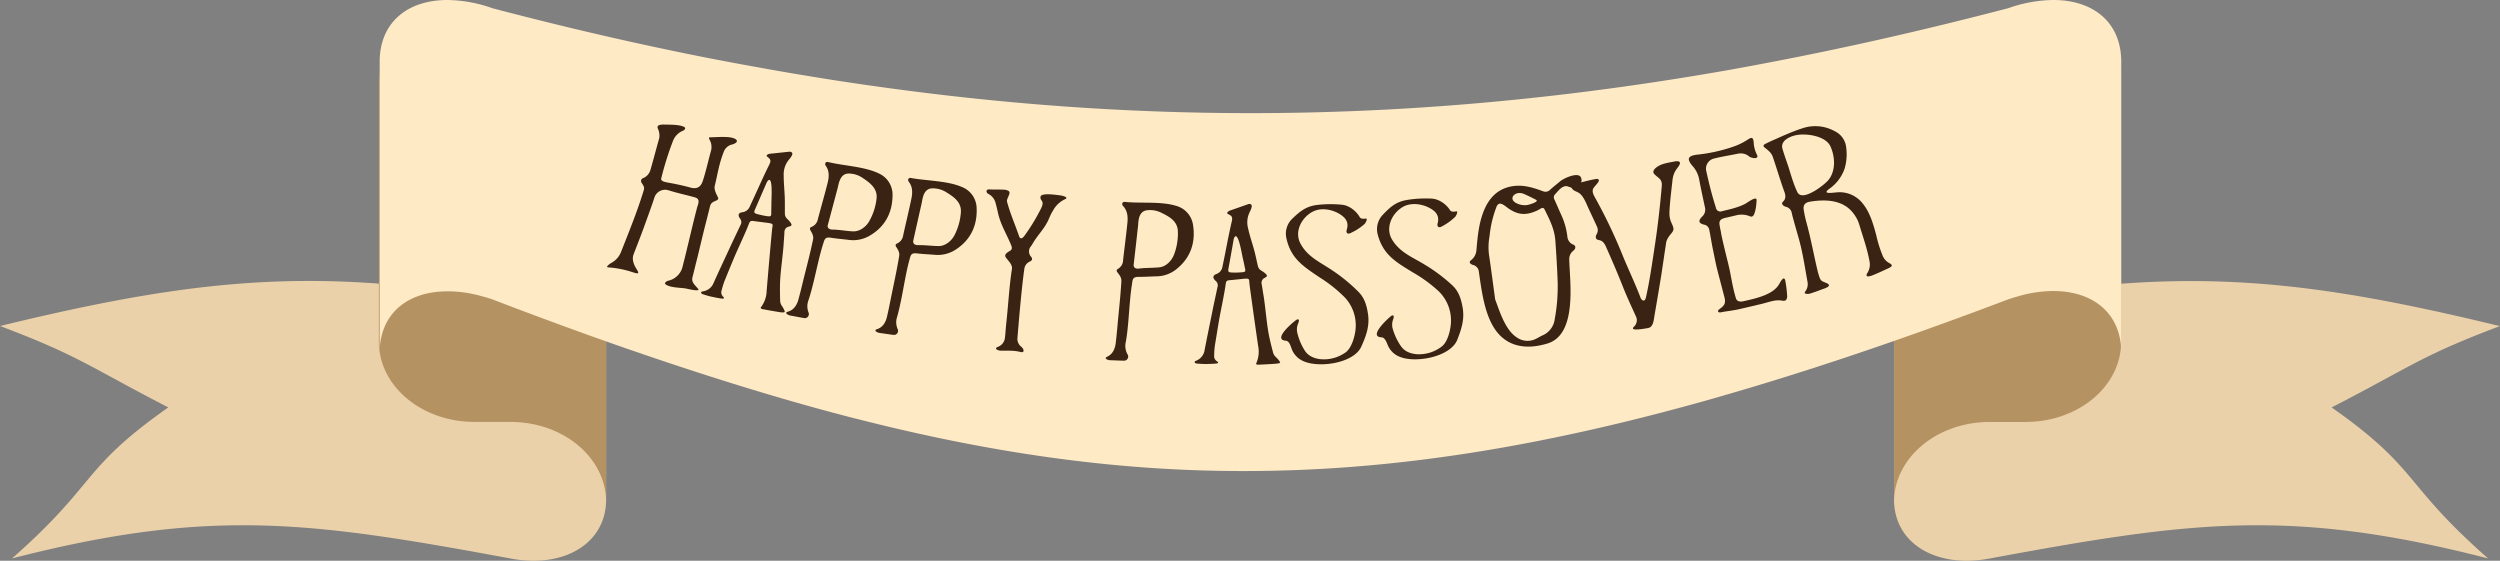 <svg xmlns="http://www.w3.org/2000/svg" width="1080" height="242.24" viewBox="0 0 1080 242.24"><rect x="0" y="0" width="1080" height="242.24" fill="#808080" stroke="none"/><g id="Слой_2" data-name="Слой 2"><g id="passover_102406938"><g id="passover_102406938-2" data-name="passover_102406938"><path d="M1007.34 176c34.87-18 38.4-22.18 72.66-35.13-63.08-15.29-108.67-22.43-163.65-18.3V26.7c0-17-12-26.7-29.3-26.7H193.18c-17.32.0-29.32 9.7-29.32 26.7v6a24.74 24.74.0 0 1-.16-2.7v92.5c-55-4.13-100.58 3-163.7 18.3C34.29 153.78 37.78 158 72.7 176c-38 26.78-30.32 32.55-67.55 65.28 85.77-22 128.7-16 215.73.1 22.4 4.13 40.44-6.22 40.92-24.82h0V147.43c40.46 14.36 78 26 113.91 34.92C499.26 213 603.33 210.89 739.94 172.13c24.87-7.08 50.87-15.37 78.24-24.91v69.3h0c.5 18.6 18.52 28.95 40.93 24.82 87.05-16.11 130-22.09 215.7-.1C1037.64 208.51 1045.35 202.74 1007.34 176z" fill="none"/><path d="M261.84 105V215.72a5 5 0 0 1 0 .8c-.48 18.6-18.52 28.95-40.92 24.82-87-16.11-130-22.09-215.73-.1C42.38 208.51 34.68 202.74 72.7 176 37.78 158 34.29 153.78.0 140.83c63.12-15.29 108.73-22.43 163.7-18.3h.16c9.6.71 19.44 1.79 29.74 3.23h.07c4.89.68 9.91 1.45 15 2.29a.32.32.0 0 0 .16.0c4 .65 8 1.38 12 2.1 22.59 4.2 40.7-6.31 40.92-25.23z" fill="#ead1a9"/><path d="M261.84 105.82v110.7h0c-.22-19-18.64-34.25-41.3-34.25h-6.13v0H205c-21.41.0-39-13.61-41.1-31.06v0a5.69 5.69.0 0 1-.07-.71 20.75 20.75.0 0 1-.16-2.83V30a24.74 24.74.0 0 0 .16 2.7C165.69 51 183.42 71.19 205 71.19h9.24v-.06h6.23c22.5.0 40.78 15.07 41.3 33.82A6.26 6.26.0 0 1 261.84 105.82z" fill="#b59262"/><path d="M1074.85 241.24c-85.74-22-128.65-16-215.7.1-22.41 4.13-40.43-6.22-40.93-24.82a5 5 0 0 1 0-.8V105a1.43 1.43.0 0 0 0 .4c.5 18.66 18.49 29 40.93 24.83 4.29-.77 8.51-1.53 12.65-2.21h0c4.89-.82 9.68-1.53 14.38-2.21h.09c10.41-1.44 20.35-2.52 30-3.23h0c55-4.13 100.57 3 163.65 18.3-34.26 12.95-37.79 17.17-72.66 35.13C1045.35 202.74 1037.64 208.51 1074.85 241.24z" fill="#ead1a9"/><path d="M916.32 30V147.67c0 .71.0 1.45-.08 2.18v.06C914.91 168 897 182.29 875 182.29h-9.36v0h-6.08c-22.71.0-41.1 15.3-41.32 34.25h0V105.82a1.83 1.83.0 0 1 0-.47c.26-18.94 18.68-34.22 41.32-34.22h6.19v.06H875C897.68 71.19 916.06 49 916.32 30z" fill="#b59262"/><path d="M916.38 26.7V152h0c0-.75.0-1.46-.08-2.12v-.06c-1.22-15.58-13.15-24.31-29.94-24.09h-.09A54.9 54.9.0 0 0 871.84 128h0c-1.36.39-2.79.81-4.21 1.28q-25.47 9.67-49.38 18-27.15 9.47-52.56 17.29c-8.71 2.7-17.25 5.17-25.7 7.62-69.73 19.77-131 30-190.66 31.18h-.13c-57.21 1.18-113-6-173.39-21-10.93-2.69-22-5.66-33.23-8.88-25.75-7.4-52.52-16.06-80.7-26-15.89-5.63-32.25-11.67-49.21-18.18-1.24-.41-2.53-.83-3.77-1.17a.25.25.0 0 1-.15.0 54.81 54.81.0 0 0-15-2.29h-.07c-17.07-.12-29.08 9.08-29.66 25.45v0c0 .24.0.52.0.8h0V26.7c0-17 12-26.7 29.29-26.7a60.4 60.4.0 0 1 19.45 3.56Q260 16 305.61 25c7.77 1.5 15.47 2.95 23.17 4.32 10.27 1.88 20.52 3.57 30.69 5.18 7.58 1.19 15.19 2.29 22.75 3.33 123.21 17 240.59 14.35 365.61-7.77 7.42-1.36 14.93-2.74 22.4-4.22h0c31.85-6.19 64.22-13.65 97.36-22.31A60.28 60.28.0 0 1 887.06.0C904.37.0 916.38 9.7 916.38 26.7z" fill="#feeac5"/><path d="M264.05 113.61a9.25 9.25.0 0 0 4.27-4.84c3.41-8.69 7.07-17.58 9.82-26.71.39-1.29-.34-2.09-1.06-3.24a1.3 1.3.0 0 1 .78-1.87A5.41 5.41.0 0 0 281 73.36c1.3-4.48 2.5-9.15 3.79-13.64a7.18 7.18.0 0 0-.61-4.21c-.67-1.6 1.39-1.73 2.7-1.7 2.41.07 6.5-.07 8.64 1 1.05.55.11 1.41-.48 1.67a7.76 7.76.0 0 0-4.3 4.37 133.75 133.75.0 0 0-5.1 16.27c-.26 1.23 1.86 1.56 2.9 1.75 3.19.59 6.26 1.2 9.62 2.13 2.86.8 4.53-.11 5.43-2.8.42-1.26.83-2.67 1.21-4.07.76-2.79 1.45-5.7 2.24-8.58a6.39 6.39.0 0 0-.54-5.25c-.42-.69-.21-1.06.5-1 2.83.0 9.18-.68 11 1 1.1 1-.69 1.84-1.57 2.08a5.07 5.07.0 0 0-3.69 3c-2.3 5.86-2.79 10.28-3.94 14.81-.45 1.76.68 3.59 1.38 5.15.27.61.0.9-.64 1.23-1.21.59-2.37.81-2.81 2.55-.65 2.67-1.38 5.54-2.07 8.23-1.3 5.09-2.46 10.27-3.75 15.36-.57 2.22-1.11 4.59-1.73 6.92s.91 3.34 2.4 5.13c1.26 1.51-5-.09-5.49-.16-2.17-.34-6.61-.29-8.52-1.74-.83-.62.39-1.41 1.1-1.59a8.17 8.17.0 0 0 6.25-6.28c2.12-8.2 4-16.79 6.14-25 .51-1.93 1.74-4-.94-4.75-3.86-1.06-7.34-1.79-11.23-3a4.82 4.82.0 0 0-6.14 3c-1.37 4.19-2.95 8.4-4.57 12.91-1.4 3.88-3 7.86-4.47 11.74-.8 2.11.0 4.34 1.33 6.42s.57 2-1.41 1.39a43.12 43.12.0 0 0-10.55-2.17C261.06 115.56 263.51 113.91 264.05 113.61z" fill="#3b2314"/><path d="M337.1 134.88c-2.32-.33-7.6-1.3-7.8-1.36-.78-.23-.83-.5-.43-1a12 12 0 0 0 2.32-6.8c.67-8.18 2.23-25.95 2.44-27.37.17-1.14.6-1.73-1.53-2-1.22-.19-5.23-.65-6.45-.85s-1.67.0-2.07 1.08c-1.58 4.15-4.82 10.85-6.62 15.16-1.35 3.23-2.69 6.5-4 9.73a37.57 37.57.0 0 0-1.17 3.79 2.66 2.66.0 0 0 .7 3c.5.44.28.85-.63.74-1.58-.19-3.32-.59-5.26-1-.71-.17-1.89-.54-2.87-.85s-1.31-1.16.0-1.29a5.89 5.89.0 0 0 4.58-3.7c2.56-5.74 5.34-11.58 8-17.38 1.54-3.23 2.31-4.85 3.84-8.09a2.49 2.49.0 0 0-.49-2.31c-1.1-1.58-.52-2.53 1.1-2.7A4 4 0 0 0 324 89c3.17-6.7 5.09-11.35 8.31-17.84.91-1.84.59-2.35-.9-3.5-.62-.48.18-1.16 1.33-1.26 2.69-.26 8.38-.89 8.47-.87 2.39.36.22 2.67-.54 3.64a9.82 9.82.0 0 0-2.12 6c0 5 .51 7.67.51 12.6.0 1.38.0 2.78.0 4.25.0 2.26 1.15 2.32 2.34 4 .76 1.06.81 1.5-.52 1.86a2.34 2.34.0 0 0-2 2.22c-.08 1.77-.23 3.54-.34 5.27-.28 4.39-1.31 11.43-1.52 15.89-.14 2.92-.06 5.89.0 8.7a4.16 4.16.0 0 0 .82 2.26 10.13 10.13.0 0 1 1.15 2.24C339.14 135 338.37 135.06 337.1 134.88zm-3.91-43.66c0-2 .07-1.67.05-3.76.0-1.28.56-9.39-.81-9.72-.69-.16-1.37 1.37-1.41 1.55-2 4.61-3 6.91-5 11.51-.33.91-.14 1.29.78 1.57a30.24 30.24.0 0 0 4.5 1C333.37 93.66 333.18 93.24 333.19 91.22z" fill="#3b2314"/><path d="M379.58 74.9a10 10 0 0 1 6 9.24c0 7.49-3.06 13.71-9.86 17.67a14.12 14.12.0 0 1-9.09 1.82c-2.53-.32-5.12-.51-7.56-.91-2.73-.45-2.83.65-3.5 2.74-1.61 5.05-2.8 11.07-4.17 16.59-.62 2.53-1.28 5.08-2.1 7.56a7.3 7.3.0 0 0 .05 5.53 1.77 1.77.0 0 1-1.78 2.3c-1.92-.31-4.19-.79-6.1-1.11-.91-.15-2.92-1.19-1.06-1.71 2.52-.69 3.85-2.87 4.48-5.16.69-2.47 1.34-5.11 1.91-7.49 1.3-5.39 2.89-11.13 4.43-18.41.32-1.51-.29-2.63-1.13-4.09-.38-.68-.26-1.19.53-1.47a4.43 4.43.0 0 0 2.7-3.38c1.39-5.24 3-10.81 4.27-15.88.58-2.34.69-5-.85-7.08-.62-.86-.14-2 1.06-1.65C364.22 71.61 373.45 71.92 379.58 74.9zm-22 22.39c-.26 1.22.75 1.87 2 1.89 2.7.0 6 .64 8.91.77s5.69-2 7.06-4.46a25.46 25.46.0 0 0 3.13-9.74c.45-4.3-2.73-6.71-6.05-8.91a10.75 10.75.0 0 0-6-1.87c-3.21.0-4.09 3.12-4.63 5.77C360.25 87.36 359.36 90.67 357.59 97.29z" fill="#3b2314"/><path d="M415.52 80.77a10 10 0 0 1 6.38 9c.36 7.5-2.49 13.86-9.1 18.1a14.18 14.18.0 0 1-9 2.21c-2.53-.22-5.12-.3-7.58-.6-2.74-.33-2.79.77-3.37 2.89-1.41 5.12-2.34 11.19-3.48 16.78-.52 2.55-1.07 5.13-1.78 7.64a7.32 7.32.0 0 0 .27 5.54 1.77 1.77.0 0 1-1.68 2.37c-1.92-.23-4.21-.61-6.13-.85-.91-.11-3-1.07-1.12-1.67 2.48-.8 3.71-3 4.25-5.35.59-2.5 1.13-5.17 1.6-7.57 1.08-5.45 2.43-11.26 3.66-18.61.26-1.52-.4-2.62-1.29-4-.42-.66-.31-1.18.46-1.5a4.45 4.45.0 0 0 2.56-3.48c1.17-5.31 2.55-11 3.6-16.08.48-2.37.48-5-1.13-7-.67-.83-.24-2 1-1.69C400.06 78.12 409.28 78.05 415.52 80.77zm-21 23.32c-.2 1.24.84 1.85 2.09 1.81 2.69-.09 6 .38 8.91.4s5.6-2.3 6.86-4.77a25.48 25.48.0 0 0 2.72-9.87c.27-4.32-3-6.6-6.39-8.66a10.72 10.72.0 0 0-6.08-1.62c-3.2.13-3.95 3.29-4.38 6C396.75 94 396 97.39 394.5 104.09z" fill="#3b2314"/><path d="M445.42 106.32a3.4 3.4.0 0 0 0 4.58c.73.9.54 1.6-.52 2.09a4 4 0 0 0-2.4 3.25c-1.18 8.45-2.24 21-2.95 29.61a4.32 4.32.0 0 0 1.71 4c.93.69 1.72 2.79-.55 2.18-2.53-.68-5.65-.54-8.29-.53-1.13.0-3.26-.81-1.42-1.63a4.68 4.68.0 0 0 3.06-3.45c.31-2.14.39-4.44.64-6.66.76-6.74 1.41-17.25 2.45-23.51.31-1.92-1.5-3.49-2.53-4.88s.35-2.19 1.68-3 .74-1.93.25-3.09c-2.19-5.15-4.4-8.43-5.54-13.83-.23-1.09-.53-2.32-.87-3.53a6 6 0 0 0-3.08-4.1c-1.18-.56-1.3-2.1.36-2 2 .13 4.57.0 6.65.14a4.52 4.52.0 0 1 1.53.48c1.55.79-.95 3.32-.56 4.71 1.53 5.54 3.25 9.24 5.15 14.74.63 1.84 1.65 1 2.57-.31a83 83 0 0 0 6.93-11.45c1.88-3.69-.58-3.18-.17-5.17.37-1.81 7.06-.72 8.68-.53.66.08 3.92.84 1.72 1.71a11.37 11.37.0 0 0-5 4.8A22.55 22.55.0 0 0 453.34 94c-1.87 4.68-4.63 6.83-7.18 11.16C445.9 105.57 445.67 106 445.42 106.32z" fill="#3b2314"/><path d="M508.12 88.94a10 10 0 0 1 7.28 8.29c1.15 7.44-1 14.08-7.12 19a14 14 0 0 1-8.69 3.15c-2.53.06-5.11.25-7.58.22-2.75.0-2.69 1.06-3 3.24-.85 5.26-1.14 11.41-1.67 17.11-.25 2.61-.52 5.24-1 7.82a7.41 7.41.0 0 0 .86 5.5 1.77 1.77.0 0 1-1.42 2.54c-1.93.0-4.23-.15-6.17-.19-.91.0-3-.75-1.28-1.54 2.37-1.07 3.36-3.43 3.65-5.8.32-2.56.57-5.28.79-7.73.48-5.55 1.21-11.49 1.66-19 .09-1.55-.67-2.58-1.71-3.9-.48-.62-.43-1.15.3-1.54a4.44 4.44.0 0 0 2.16-3.76c.61-5.42 1.38-11.19 1.89-16.42.22-2.42-.06-5-1.88-6.91-.74-.76-.42-1.92.81-1.8C492.5 87.94 501.65 86.89 508.12 88.94zm-18.38 25.51c-.07 1.26 1 1.75 2.26 1.58 2.66-.37 6-.25 8.88-.55s5.3-2.88 6.3-5.48a25.74 25.74.0 0 0 1.66-10.15c-.19-4.34-3.67-6.26-7.26-8a10.74 10.74.0 0 0-6.2-1c-3.16.48-3.57 3.71-3.71 6.42C490.91 104.19 490.52 107.6 489.74 114.45z" fill="#3b2314"/><path d="M551.31 157.11c-2.33.21-7.66.45-7.86.44-.8.0-.92-.3-.64-.87a12.21 12.21.0 0 0 .71-7.2c-1.2-8.19-3.7-26-3.81-27.42-.1-1.16.19-1.84-2-1.66-1.21.1-5.21.56-6.44.64s-1.6.42-1.75 1.54c-.58 4.43-2.21 11.75-3 16.39-.58 3.48-1.14 7-1.72 10.47a35.65 35.65.0 0 0-.27 4 2.7 2.7.0 0 0 1.33 2.74c.59.32.47.77-.43.87a51.17 51.17.0 0 1-5.32.19c-.73.0-2-.1-3-.17s-1.53-.84-.29-1.27a5.91 5.91.0 0 0 3.59-4.68c1.19-6.22 2.55-12.58 3.79-18.88.76-3.53 1.14-5.29 1.88-8.82a2.52 2.52.0 0 0-1-2.15c-1.41-1.3-1.07-2.38.45-2.91a4 4 0 0 0 2.59-3.27c1.56-7.3 2.35-12.29 4-19.41.47-2 0-2.43-1.65-3.22-.71-.33-.09-1.18 1-1.55 2.55-.87 7.91-2.78 8-2.79 2.38-.18.81 2.57.3 3.7a10 10 0 0 0-.69 6.42c1.1 5 2.22 7.39 3.33 12.25.31 1.35.61 2.73.93 4.17.5 2.23 1.64 2 3.18 3.39 1 .87 1.12 1.29-.09 1.95a2.37 2.37.0 0 0-1.41 2.63c.32 1.75.57 3.53.86 5.25.72 4.38 1.31 11.51 2.11 15.94.53 2.9 1.28 5.81 2 8.55a4.16 4.16.0 0 0 1.3 2 10 10 0 0 1 1.61 1.92C553.32 156.79 552.58 157 551.31 157.11zm-13.64-42c-.44-2-.31-1.66-.81-3.7-.3-1.26-1.58-9.34-3-9.35-.7.0-1 1.65-1 1.84-.87 5-1.32 7.46-2.22 12.43-.11 1 .16 1.3 1.11 1.37a29.24 29.24.0 0 0 4.58-.07C538.39 117.51 538.11 117.13 537.67 115.15z" fill="#3b2314"/><path d="M589.47 96.79a24.27 24.27.0 0 1-6.29 4c-.88.39-1.85-.07-1.38-1.59.8-2.53.08-4.49-2.18-6.14-3.49-2.56-8.8-3.64-12.65-1.55-4.84 2.63-7.94 8.72-5.08 13.88 3.19 5.76 8.5 7.89 13.84 11.53a72.33 72.33.0 0 1 11.3 9.33c2.62 2.73 3.47 6.1 4 9.75.64 5-.91 9.18-2.93 13.71-3.2 7.2-18.21 9.4-25.08 6.29a9.27 9.27.0 0 1-5-5.25c-.52-1.34-1-3.43-2.59-3.56-6.16-.52 4.23-8.93 4.84-9.15 1.43-.49.68 1.38.46 1.84a6.55 6.55.0 0 0-.22 4.2 25.18 25.18.0 0 0 3 7.13c1.44 2.4 3.81 3.52 6.57 3.91a16 16 0 0 0 11-2.74c3.13-2 4.64-8.43 4.6-11.72a17.47 17.47.0 0 0-4.64-12.07A58.93 58.93.0 0 0 570.33 120c-7.29-4.9-12.7-8.26-14.62-17.15a8.92 8.92.0 0 1 2.62-8.43c3.12-3 5.71-5.19 10.33-5.84a50.15 50.15.0 0 1 10.94-.15c3.21.26 6.33 2.75 7.8 5.36.45.8 1.72.77 2.53.64C591.15 94.22 589.82 96.48 589.47 96.79z" fill="#3b2314"/><path d="M628.62 93.69A24.57 24.57.0 0 1 622.51 98c-.86.43-1.86.0-1.45-1.53.69-2.56-.13-4.49-2.45-6-3.61-2.4-9-3.24-12.71-1-4.73 2.85-7.56 9.08-4.47 14.12 3.45 5.62 8.85 7.51 14.35 10.92a72 72 0 0 1 11.71 8.83c2.74 2.61 3.74 5.95 4.38 9.58.86 5-.51 9.22-2.32 13.85-2.89 7.35-17.79 10.21-24.79 7.4a9.23 9.23.0 0 1-5.22-5c-.58-1.32-1.2-3.39-2.75-3.45-6.18-.25 3.82-9.12 4.43-9.36 1.41-.56.74 1.34.54 1.82a6.54 6.54.0 0 0 0 4.2 25.5 25.5.0 0 0 3.33 7c1.54 2.34 4 3.35 6.74 3.62a16 16 0 0 0 10.91-3.24c3-2.17 4.26-8.63 4.08-11.92a17.62 17.62.0 0 0-5.17-11.88 60.14 60.14.0 0 0-11.1-8.17c-7.51-4.58-13.06-7.7-15.38-16.5a9 9 0 0 1 2.24-8.55c3-3.14 5.48-5.45 10.07-6.3a49.35 49.35.0 0 1 10.93-.64c3.22.12 6.45 2.47 8 5 .49.78 1.76.7 2.55.53C630.19 91 629 93.35 628.62 93.69z" fill="#3b2314"/><path d="M635.63 112.29a5.93 5.93.0 0 0 2.19-4.26c.49-5.58 1-11.55 3.16-16.87 2-5 5.29-8.92 10.71-10.36s10.14.08 15 1.86a2.75 2.75.0 0 0 2.92-.64c1.4-1.3 3-2.52 4.43-3.74s8.07-4.34 9-1.45a3 3 0 0 1-2.25 4 4.45 4.45.0 0 1-3-.11c-2.59-1.25-4.53 1.68-6 3.22a1.88 1.88.0 0 0-.25 2.31c1 2.21 2 4.58 3 6.76a30.8 30.8.0 0 1 2.61 9.59 4.07 4.07.0 0 0 1.87 2.77c.11.08.17.15.23.16 1.29.28 2 1.58.25 2.93a4.6 4.6.0 0 0-1.58 3.81c.22 9.35 3.6 32.16-9.41 36.12-9 2.74-17.39 1.59-22.67-6.13-4.71-6.9-5.86-17.34-7-25.06a3.26 3.26.0 0 0-2.35-2.69C635.78 114.32 633.94 113.51 635.63 112.29zm7.73-1.45c.35 2 2.51 18.42 2.57 18.58 1.65 4.16 4.13 13.08 9.38 16.38a8 8 0 0 0 7.39.94c1.3-.48 2.41-1.3 3.71-1.87a8.8 8.8.0 0 0 5.22-6.94 77.8 77.8.0 0 0 1.29-15.88c-.18-5.58-.61-12.54-1-18-.37-5.09-2.41-9-4.65-13.54-.72-1.46-1.76-.21-3.27.47-4.86 2.21-8.53 2-13.09-1.49-2-1.52-3.44-2.41-4.43-.13a47.87 47.87.0 0 0-3 12.75A25.8 25.8.0 0 0 643.36 110.84zm11.53-23.17a8.07 8.07.0 0 0 4.84.91c.5-.06 5.52-1.42 3.8-2.3s-3.49-1.77-5.26-2.52C654.67 82.24 651.34 85.71 654.89 87.67z" fill="#3b2314"/><path d="M725.62 71c-.64 1.61-2.65 2.69-3.11 6.87-.48 4.4-1.09 9.15-1.3 13.48-.19 4.08 1.24 5 1.69 7.16.38 1.82-1.95 2.73-3 5.71-.12.31-2 13.28-2.28 15-.93 5.64-1.86 11.25-2.85 16.89-.31 1.75-.43 5.17-2.74 5.59-4.83.89-7.73 1-6.18-.57a3.73 3.73.0 0 0 .79-4.61c-1.9-4.21-3.89-8.45-5.61-12.82-2.32-5.85-4.78-11.58-7.33-17.29-1.69-3.77-3.71-2-4.24-3.55s1.68-2.27.37-5.12c-1.47-3.22-3.08-6.53-4.5-9.75-2.83-6.41-4.51-4.23-6.35-6.69-.59-.78.12-1.54 1-1.75 2.1-.48 7.86-2.09 9.87-2.26.72-.06 1.08.51.71 1.17-.54 1-1.55 1.85-2.15 2.75-1 1.57.22 3.36 1 4.79a221.3 221.3.0 0 1 11.63 24.48c2.46 6 5.44 12.2 7.62 18 .56 1.5 1.9 2.1 2.37.06 1.68-7.35 2.81-15.58 4-23.38 1.22-8.2 2.19-16.83 2.86-24.84.27-3.09-1.65-3.39-3.31-5.22-.89-1 .19-2.2 1-2.79 2.2-1.72 5.16-2 8.06-2.6C724.59 69.56 726.21 69.55 725.62 71z" fill="#3b2314"/><path d="M745 128.57c-1-3.86-2.07-7.91-3.09-11.86-.64-2.45-1.48-6.84-2-9.29-.54-2.64-.93-5.36-1.48-8a2.77 2.77.0 0 0-1.88-2.29c-2.95-.59-3-1.83-1.12-3.66a4.06 4.06.0 0 0 1.07-4.06c-.9-4.26-1.61-7.42-2.42-11.71a11.77 11.77.0 0 0-2.6-5.64c-3-3.41-2.57-4.79 2.07-5.29a69.63 69.63.0 0 0 15.29-3.43 27.35 27.35.0 0 0 6.28-3.09c1.75-1.15 2.27-.85 2.48 1.29a12.78 12.78.0 0 0 1.32 5.13c1.35 2.36-2.35 1.69-3.27.94a5.6 5.6.0 0 0-4.83-1.22c-3.46.71-6.83 1.21-10.15 2.05a4.51 4.51.0 0 0-3.49 5.75c1.19 5.41 2.38 10.15 4.1 15.55a1.9 1.9.0 0 0 2.54 1.52c3.43-.84 7-1.57 10.15-3.23.74-.38 5-3.66 4.88-1.51-.09 1.85-.37 4.79-1.26 6.38a1.21 1.21.0 0 1-1.55.58 9.25 9.25.0 0 0-6.12-.43L745.4 94.1c-1.89.44-2.86 1.1-2.56 3 .16 1.05.38 2.13.62 3.18.0.0-.19.31 3.09 13.47 1.35 5.41 1.68 9.55 3.37 15.11.36 1.21 1.59 1.64 3 1.32 5.06-1.12 13.17-2.77 15.71-7.52.56-1 2.17-4 2.66-1.18a50.73 50.73.0 0 1 .77 6.49c0 1.19-.45 2.25-2.05 1.93-3-.61-5.7.6-8.92 1.37-3.44.82-5.83 1.39-9.9 2.32-2.5.57-5.23.83-7.7 1.32-1.44.29-1.7-.65-.73-1.34C744.77 132.14 745.63 131.21 745 128.57z" fill="#3b2314"/><path d="M792.93 56.85a8.67 8.67.0 0 1 4.64 7 21.92 21.92.0 0 1-.64 8.81 17.75 17.75.0 0 1-6.67 8.92c-3.26 2.4.91 1.72 3.23 1.52A12.65 12.65.0 0 1 804.76 88c3.07 3.74 4.59 9.1 5.81 13.73a53.66 53.66.0 0 0 2.85 9 6.32 6.32.0 0 0 2.8 2.95c1.94 1.05.81 1.64-.83 2.4-2.21 1-4.65 2.18-6.85 3-1.14.41-3 .78-1.81-1.21a6.58 6.58.0 0 0 .95-4.68c-.94-5.52-2.94-11-4.51-16.28A15 15 0 0 0 800.53 92c-4.38-5.66-11.8-6-18.64-4.87-2.11.34-3 1.46-2.68 3.48a47.19 47.19.0 0 0 1.25 5.77c1.91 7 3.12 13.9 4.77 20.76a29.38 29.38.0 0 0 .93 3c.56 1.54 1.75 1.56 3.18 2.29 2.06 1.06-.54 2-1.79 2.42-.77.26-5.78 2.23-6.53 2.14-1-.11-1.92-.07-1-1.26a5.23 5.23.0 0 0 .81-4.06c-1.1-6.06-2-12.31-3.67-18.31-.6-2.16-2.87-10-3.08-11.16a3.35 3.35.0 0 0-2.58-2.87c-.79-.2-2.06-1-1.47-1.95l.08-.12c1.55-1.32 1.28-2.92.72-4.45-1.75-4.83-3.33-10.21-5-15.1-.64-1.82-2.07-2.82-3.53-4-.65-.5-.58-1.08.14-1.45 1.24-.65 2.56-1.28 3.84-1.83 4-1.76 8.1-3.65 12.34-5A17.37 17.37.0 0 1 792.93 56.85zm-16.64 1.47c-2.77.47-6.86 2.21-6.38 5.43.17 1.11 2.43 7.5 2.6 8 1.07 3.43 2.38 8.12 4 11.32 2.18 4.24 11.57-3.19 13.23-5.14 3.48-4.1 3-10.36 1-14.72S780.83 57.55 776.29 58.32z" fill="#3b2314"/></g></g></g></svg>